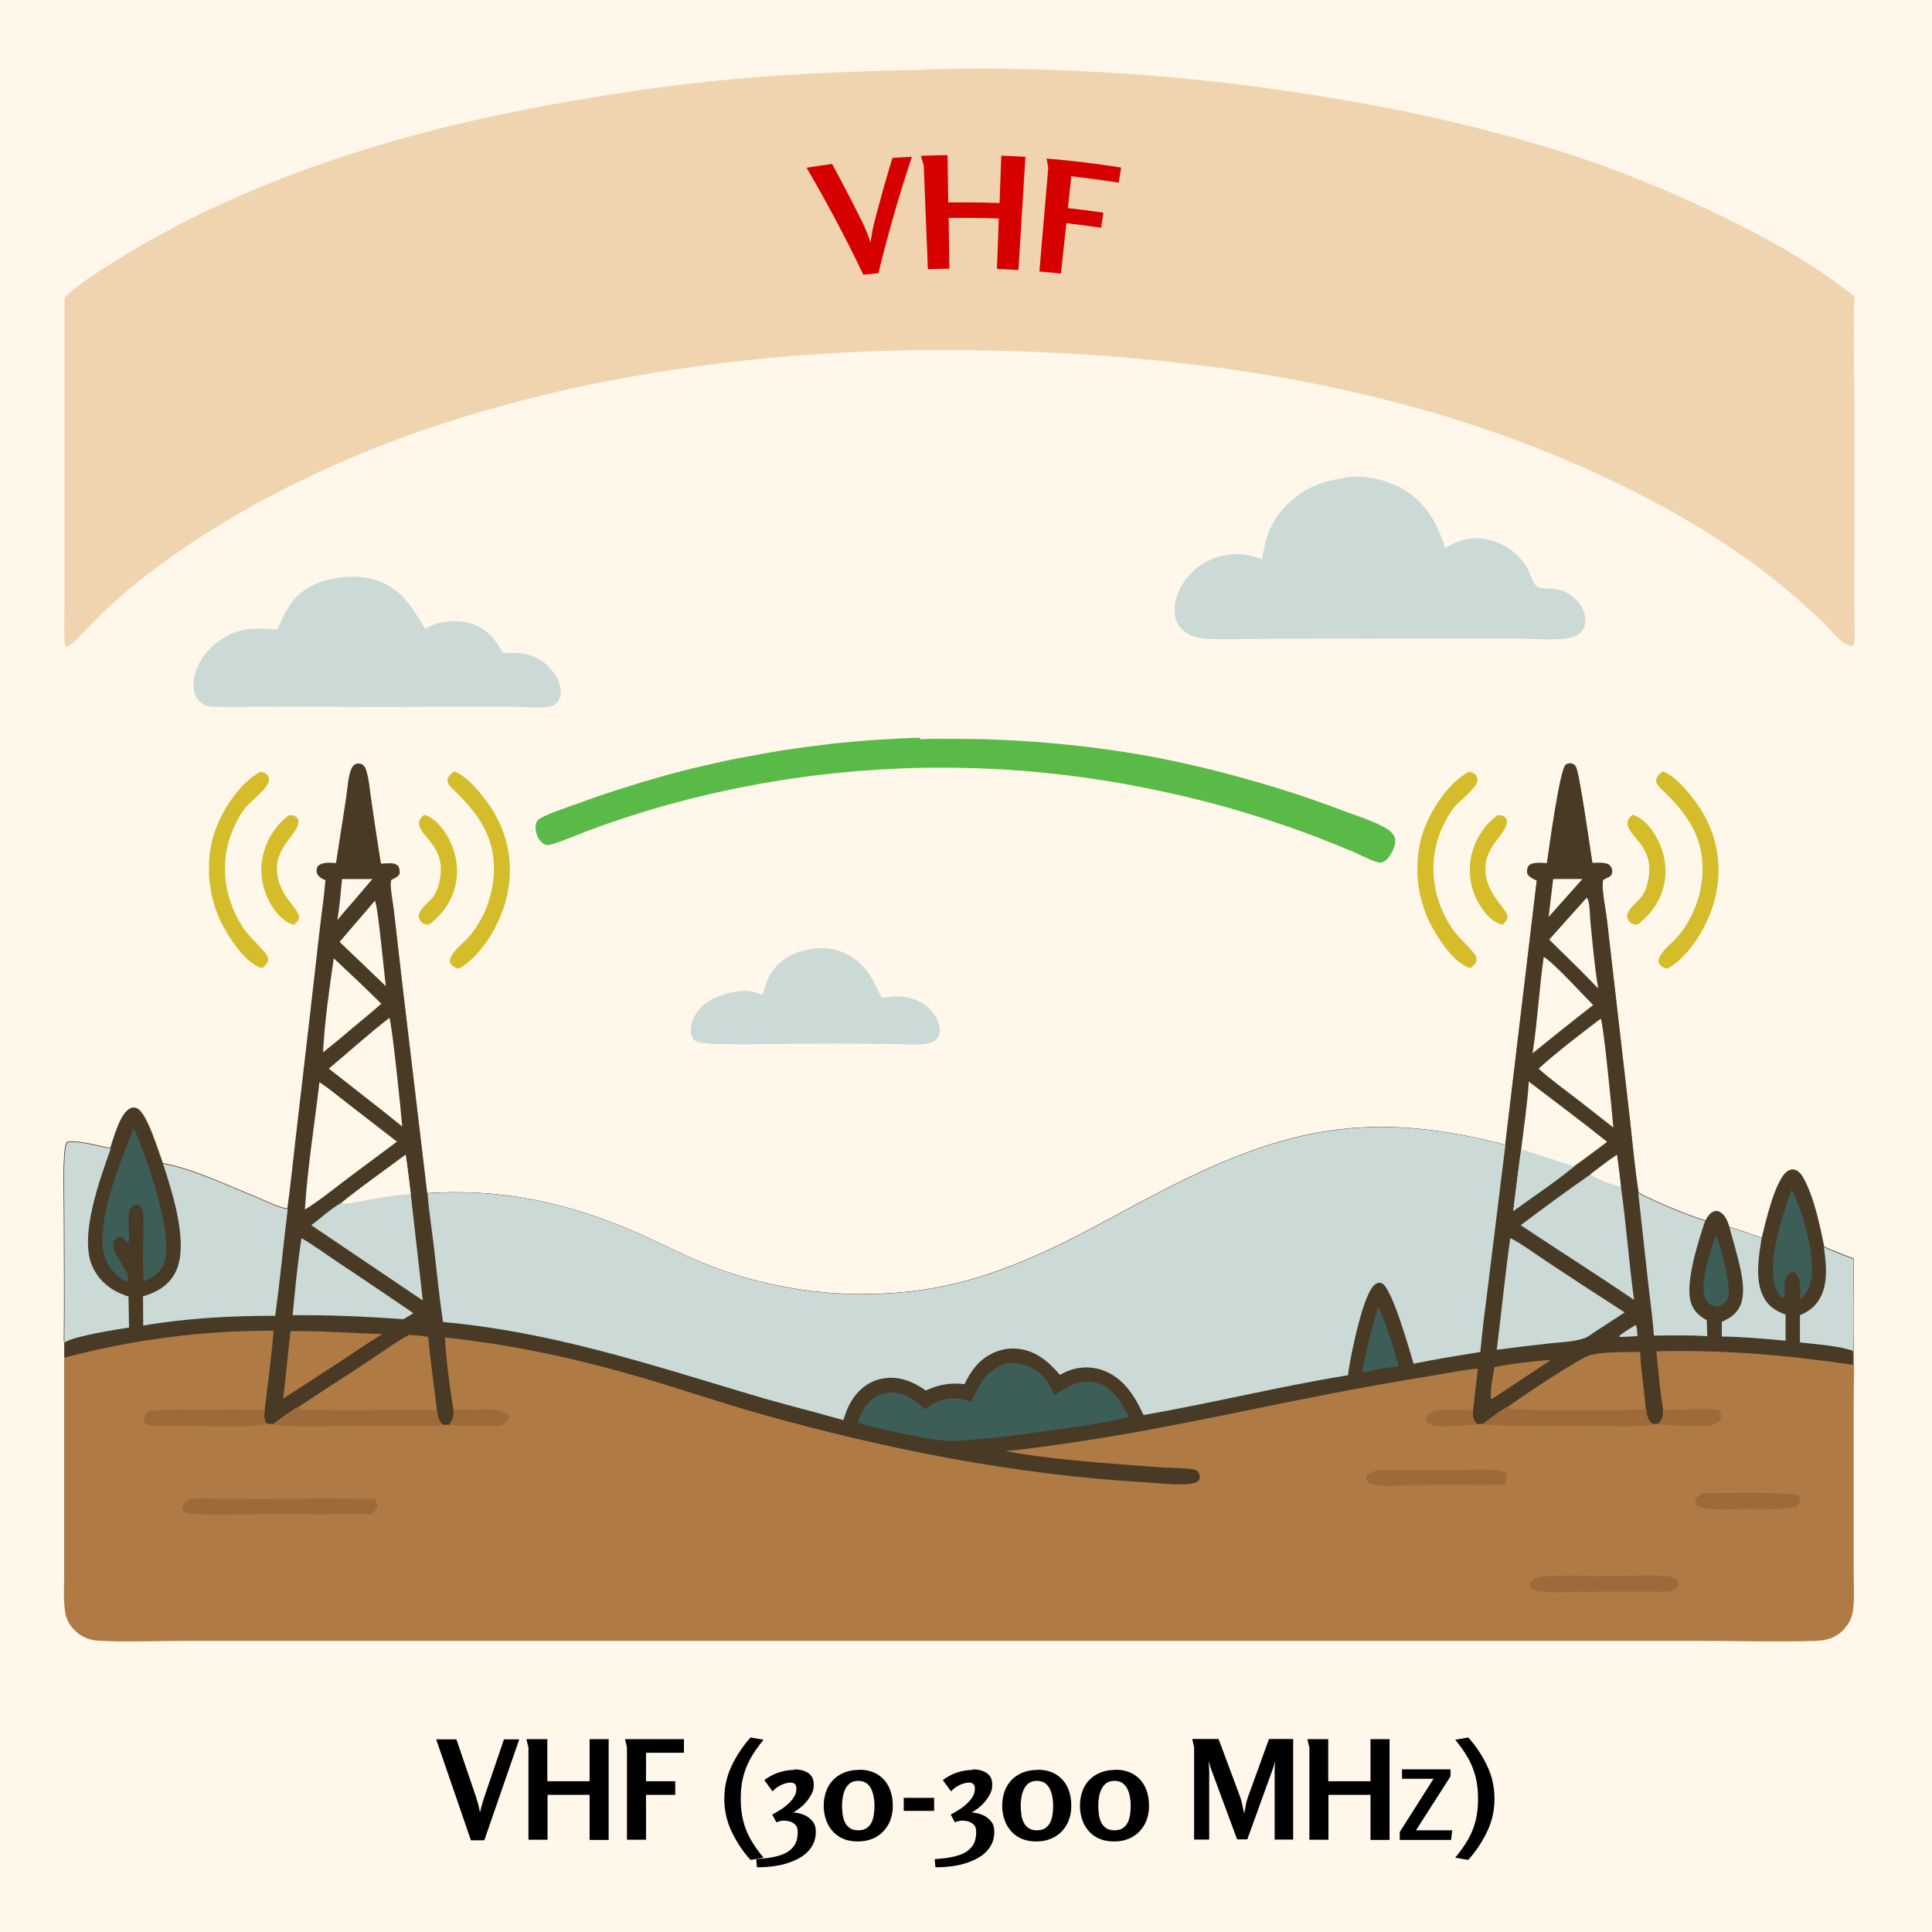 <?xml version="1.0" encoding="UTF-8"?>
<svg id="Layer_1" xmlns="http://www.w3.org/2000/svg" version="1.1" viewBox="0 0 1024 1024">
  <!-- Generator: Adobe Illustrator 29.1.0, SVG Export Plug-In . SVG Version: 2.1.0 Build 142)  -->
  <defs>
    <style>
      .st0 {
        fill: #483a25;
      }

      .st1 {
        fill: #d60000;
      }

      .st2 {
        fill: #cbdad7;
      }

      .st3 {
        fill: #5aba47;
      }

      .st4 {
        fill: #9d6b39;
      }

      .st5 {
        fill: #f0d4af;
      }

      .st6 {
        fill: #d5bc2a;
      }

      .st7 {
        fill: #3d5d57;
      }

      .st8 {
        fill: #af7a44;
      }

      .st9 {
        fill: #fef7ea;
      }
    </style>
  </defs>
  <path class="st9" d="M0,0h1024v1024H0V0Z"/>
  <path class="st8" d="M178.1,457.6l5.4-34.7c.7-4.7,1-11.5,2.9-15.7.6-1.3,1.5-2,2.8-2.5,1,0,1.7,0,2.6.4,1.1.6,1.6,1.5,2.1,2.7,1.8,5.3,2.1,11.7,3,17.3,1.6,10.9,3.2,21.8,5,32.7,1.1,0,2.2-.1,3.3-.2,2.3,0,4.2-.2,5.9,1.5.6,1.4.8,2.3.7,3.9-.8,1.6-2,2.1-3.5,2.9l-.9.4c-.5,1.2-.4,2.7-.3,4,.4,4.6,1.3,9.1,1.8,13.6l4.3,37.5,13.2,111c39.8-2.6,75.6,5.2,112,21.3,13.8,6.1,27.3,13.4,41.5,18.5,3.6,1.3,7.2,2.5,10.9,3.7,3.7,1.1,7.3,2.2,11.1,3.1,3.7.9,7.4,1.8,11.2,2.5,3.8.8,7.5,1.4,11.3,2,3.8.6,7.6,1,11.4,1.4,3.8.4,7.6.6,11.5.8s7.7.2,11.5.2c3.8,0,7.7-.2,11.5-.4,34.2-1.7,63.9-12.3,94.4-27.4,17.9-8.9,35.2-18.8,53-27.9,64.6-33.1,109.2-41.8,180.1-23.5l16.7-140c-1.8-.9-4.4-1.9-5-3.9-.3-1.2,0-2.7.6-3.7.6-.9,1.9-1.4,3-1.6,2.2-.3,4.6-.1,6.8,0,1-6.9,6.8-49.6,9.9-52.1.7-.6,1.6-.7,2.5-.9,1.4.4,2.1.5,2.9,1.8,2,3.3,7.6,43.8,8.8,51.1,2.6,0,6.9-.6,9,1.1,1,.9,1.5,2.1,1.5,3.4,0,.8-.3,1.5-.8,2.2-1.1,1.2-4.1,1.6-4.2,3-.5,5.5,1.5,14.4,2.2,20.3l3.8,33,8.5,73.9c1.4,12.5,2.5,25.3,4.5,37.8,6.5,3.8,28.2,12.9,35.5,14.7,1.1-1.9,2.2-3.9,4.4-4.7,1.3-.5,2.4-.2,3.5.5,2.7,1.7,3.7,4.8,4.7,7.7,5.8,1.7,11.5,3.8,17.2,5.8,1.9-8,7.2-31.2,13.7-35.4,1-.6,2.1-1,3.3-.8,2.2.4,3.8,2.3,4.8,4.1,5.7,9.8,9,25.6,11.2,36.6,5,2.7,10.5,4.2,15.7,6.6,0,16.2-.4,32.5,0,48.6,0,.2,0,.4,0,.5.4,8.7,0,17.6,0,26.3v58s0,32.6,0,32.6c0,6.7.5,13.8-.4,20.4-.5,3.9-2.2,7.2-4.9,10.1-4,4.3-9.1,5.8-14.8,6-20.2.6-40.6,0-60.8,0h-115.6s-351.1,0-351.1,0h-256s-82.3,0-82.3,0c-14.7,0-29.7.7-44.4-.1-4.8-.3-9.1-2-12.5-5.4-2.6-2.5-4.5-5.8-5.1-9.4-1.1-6.5-.6-13.3-.6-19.9v-28c0,0,0-95.9,0-95.9.3-22.5,0-45,0-67.4,0-10.3-.5-21,.2-31.3.2-2.3.3-5.1,1.4-7.1,5.5-1.3,17,2.2,23,3.2,1.9-5.3,5.2-18.7,10.8-21.1,1.2-.5,2.4-.4,3.5.2,5.1,2.4,11.3,23,13.5,28.9,15.8,2.9,34.5,11.8,49.5,17.9,5.1,2.1,11.2,5.4,16.6,6.2,1.7-12.1,2.9-24.3,4.3-36.4l7.8-67.1,5-43.9c1-8.9,2.4-17.8,3.1-26.7-.3-.1-.7-.3-1-.4-1.6-.8-3.2-1.9-3.6-3.7-.3-1.4,0-2.2.6-3.4,2.6-2.2,6.3-1.6,9.5-1.5Z"/>
  <path class="st0" d="M178.1,457.6l5.4-34.7c.7-4.7,1-11.5,2.9-15.7.6-1.3,1.5-2,2.8-2.5,1,0,1.7,0,2.6.4,1.1.6,1.6,1.5,2.1,2.7,1.8,5.3,2.1,11.7,3,17.3,1.6,10.9,3.2,21.8,5,32.7,1.1,0,2.2-.1,3.3-.2,2.3,0,4.2-.2,5.9,1.5.6,1.4.8,2.3.7,3.9-.8,1.6-2,2.1-3.5,2.9l-.9.4c-.5,1.2-.4,2.7-.3,4,.4,4.6,1.3,9.1,1.8,13.6l4.3,37.5,13.2,111c39.8-2.6,75.6,5.2,112,21.3,13.8,6.1,27.3,13.4,41.5,18.5,3.6,1.3,7.2,2.5,10.9,3.7,3.7,1.1,7.3,2.2,11.1,3.1,3.7.9,7.4,1.8,11.2,2.5,3.8.8,7.5,1.4,11.3,2,3.8.6,7.6,1,11.4,1.4,3.8.4,7.6.6,11.5.8s7.7.2,11.5.2c3.8,0,7.7-.2,11.5-.4,34.2-1.7,63.9-12.3,94.4-27.4,17.9-8.9,35.2-18.8,53-27.9,64.6-33.1,109.2-41.8,180.1-23.5l16.7-140c-1.8-.9-4.4-1.9-5-3.9-.3-1.2,0-2.7.6-3.7.6-.9,1.9-1.4,3-1.6,2.2-.3,4.6-.1,6.8,0,1-6.9,6.8-49.6,9.9-52.1.7-.6,1.6-.7,2.5-.9,1.4.4,2.1.5,2.9,1.8,2,3.3,7.6,43.8,8.8,51.1,2.6,0,6.9-.6,9,1.1,1,.9,1.5,2.1,1.5,3.4,0,.8-.3,1.5-.8,2.2-1.1,1.2-4.1,1.6-4.2,3-.5,5.5,1.5,14.4,2.2,20.3l3.8,33,8.5,73.9c1.4,12.5,2.5,25.3,4.5,37.8,6.5,3.8,28.2,12.9,35.5,14.7,1.1-1.9,2.2-3.9,4.4-4.7,1.3-.5,2.4-.2,3.5.5,2.7,1.7,3.7,4.8,4.7,7.7,5.8,1.7,11.5,3.8,17.2,5.8,1.9-8,7.2-31.2,13.7-35.4,1-.6,2.1-1,3.3-.8,2.2.4,3.8,2.3,4.8,4.1,5.7,9.8,9,25.6,11.2,36.6,5,2.7,10.5,4.2,15.7,6.6,0,16.2-.4,32.5,0,48.6l-.4-.2v7.8c-34.6-5.2-69.1-8.1-104.2-7.2,1.1,10.2,1.8,20.7,3.6,30.7,0,3.3,0,5-2.4,7.5-.1.1-.2.2-.3.3h-2.9c-3.2-2.6-3-5.4-3.7-9.3l-.7,1.2c-7.5.8-69.4,1.2-73.1-.7-4.3,2.6-8.2,5.6-12.1,8.7l-3.4.2c-.1-.2-.3-.3-.4-.5-2.1-2.4-2-4.1-1.7-7.2l2.5-21.7c-6.9.5-13.9,2-20.7,3.1-12,2-24.1,4-36.1,6.2-52.5,9.4-104.4,22-157.2,29.7-12.1,1.8-24.2,3.6-36.4,4.7,15.5,3,34.8,4.8,50.5,6.2,11.1.9,22.2,1.7,33.3,2.5,5.1.3,10.3.2,15.3.9,1.2.2,1.9.4,2.8,1.1.6,1.1,1.3,2.2,1.1,3.5,0,.7-.5,1.3-1,1.8-3.9,3.2-22.6.8-28.4.5-68.8-4-136.8-17.5-203.1-36.1-22.3-6.3-44.3-13.9-66.6-20.3-32.8-9.5-67-16.8-101-20.3.5,10.1,2.7,28.1,4.5,37.9.3,3.8,0,5.5-2.4,8.4h-3.2c-2.4-2.5-2.7-4.7-3.2-8-9.6-.6-68.5,1-72.7-.8-.3-.1-.5-.5-.8-.8-4.6,2.8-8.9,5.9-13.2,9.2-1.5.1-2.4-.1-3.8-.5-1.3-2.5-1-4.5-.7-7.1,1.7-13.9,3.6-27.9,4.7-41.9-4.7,0-9.3,0-14,.2-4.7.1-9.3.3-14,.6-4.7.3-9.3.7-14,1.1-4.6.4-9.3,1-13.9,1.6-4.6.6-9.2,1.3-13.9,2-4.6.7-9.2,1.6-13.8,2.5-4.6.9-9.1,1.9-13.7,2.9-4.5,1.1-9.1,2.2-13.6,3.4v-8.5c0,0-.3,0-.3,0,.3-22.5,0-45,0-67.4,0-10.3-.5-21,.2-31.3.2-2.3.3-5.1,1.4-7.1,5.5-1.3,17,2.2,23,3.2,1.9-5.3,5.2-18.7,10.8-21.1,1.2-.5,2.4-.4,3.5.2,5.1,2.4,11.3,23,13.5,28.9,15.8,2.9,34.5,11.8,49.5,17.9,5.1,2.1,11.2,5.4,16.6,6.2,1.7-12.1,2.9-24.3,4.3-36.4l7.8-67.1,5-43.9c1-8.9,2.4-17.8,3.1-26.7-.3-.1-.7-.3-1-.4-1.6-.8-3.2-1.9-3.6-3.7-.3-1.4,0-2.2.6-3.4,2.6-2.2,6.3-1.6,9.5-1.5Z"/>
  <path class="st2" d="M226.5,632.5c39.8-2.6,75.6,5.2,112,21.3,13.8,6.1,27.3,13.4,41.5,18.5,3.6,1.3,7.2,2.5,10.9,3.7,3.7,1.1,7.3,2.2,11.1,3.1,3.7.9,7.4,1.8,11.2,2.5,3.8.8,7.5,1.4,11.3,2,3.8.6,7.6,1,11.4,1.4,3.8.4,7.6.6,11.5.8s7.7.2,11.5.2c3.8,0,7.7-.2,11.5-.4,34.2-1.7,63.9-12.3,94.4-27.4,17.9-8.9,35.2-18.8,53-27.9,64.6-33.1,109.2-41.8,180.1-23.5l-9,73c-1.5,12.2-3.2,24.5-4.3,36.8-11.8,1.9-23.7,3.8-35.4,6.2-1.9-6.3-11.4-40.6-16.9-42.7-1.1-.4-2.1-.2-3.1.4-6.4,3.5-12.9,36.5-14.2,44.5-.2,1.3-.4,2.6-.5,3.9-36.3,5.9-72.1,14.8-108.4,21.1-4.5-9.8-10.4-19.4-21-23.5-6.8-2.6-14.1-2.2-20.6.8-.9.4-1.8.9-2.7,1.4-6.3-7.3-13.2-13.2-23.3-13.9-6.9-.5-13.8,2.2-18.9,6.8-3.7,3.4-6.2,7.6-8.4,12-7.6-.8-13.5.2-20.5,3.4-6.7-4.7-14.1-7.8-22.5-6.4-6.8,1.1-12.3,5.1-16.1,10.7-2.4,3.5-3.9,7.4-5.1,11.4-16.4-4.7-32.9-8.7-49.2-13.6-54.5-16.3-105.7-33.2-163-38.4-2-13.4-3.3-26.9-4.9-40.4-1.1-9.2-2.6-18.5-3.3-27.8Z"/>
  <path class="st2" d="M86.4,616.8c15.8,2.9,34.5,11.8,49.5,17.9,5.1,2.1,11.2,5.4,16.6,6.2-2.3,18.8-4.1,37.7-6.6,56.5-23.3,0-47,1.2-70,5.2-.1-5.1,0-10.3-.1-15.5,7.1-2.1,13.4-5.6,17-12.4,7.8-14.6-1.5-42.9-6.4-57.9Z"/>
  <path class="st2" d="M34.1,711.4c.3-22.5,0-45,0-67.4,0-10.3-.5-21,.2-31.3.2-2.3.3-5.1,1.4-7.1,5.5-1.3,17,2.2,23,3.2-5.7,16.1-17.1,46.8-9.6,62.7,3.5,7.5,9.5,12.3,17.3,15.1.6.2,1.1.4,1.7.5l.3,16.5c-7.8,1.3-27.9,4.3-34,7.8h-.3Z"/>
  <path class="st2" d="M868.3,632.3c6.5,3.8,28.2,12.9,35.5,14.7-3.6,10.6-10.8,33.1-7.6,43.3,1.5,4.6,4.3,7.2,8.4,9.4l.3,8.5c-9.4-.6-18.9-.4-28.3-.3-.6-8.9-1.9-17.8-2.9-26.7l-5.4-49Z"/>
  <path class="st8" d="M216.9,707.5c3.3.3,6.8.4,10,1.1,1.4,12.9,3,25.9,4.7,38.8-9.6-.6-68.5,1-72.7-.8-.3-.1-.5-.5-.8-.8,12-8.1,24.2-15.8,36.3-23.8,7.4-4.8,14.8-10.5,22.6-14.6Z"/>
  <path class="st8" d="M798.4,746.2c6.6-5,38.1-26,44-27.8,7.1-2.2,19.1-1.6,26.9-1.9.4,9.7,2.1,19.4,2.9,29.1l-.7,1.2c-7.5.8-69.4,1.2-73.1-.7Z"/>
  <path class="st2" d="M966.7,660.9c5,2.7,10.5,4.2,15.7,6.6,0,16.2-.4,32.5,0,48.6l-.4-.2c-8.5-2.8-19.1-3.3-28-4.4v-14.4c3.7-1.6,6.7-3.5,9.1-6.7,6.3-8.4,4.9-19.8,3.6-29.5Z"/>
  <path class="st2" d="M916.5,650.4c5.8,1.7,11.5,3.8,17.2,5.8l-1,6.5c-1,7.7-1.8,16.7,1.6,23.9,2.6,5.6,6.6,8.1,12.1,10.2v13.8c-11.2-1-22.5-2.1-33.8-2.2v-7.8c3.9-1.8,7-3.6,9.2-7.5,5.1-8.9-.6-25.4-3-34.9l-2.2-7.8Z"/>
  <path class="st7" d="M533.2,722.6c4.1-.6,8.1,0,12,1.6,6.9,3,11,8.4,13.7,15.2,2.2-1.4,4.4-2.8,6.6-4,4.9-2.8,10.5-4,16-2.4,8.7,2.5,12.9,10.8,16.9,18.1-16.5,3.8-33.1,6.1-49.9,8.2-11.3,1.5-22.7,3.1-34.1,3.8-3.9.4-7.7.8-11.7.6-11.8-.6-36.1-6.3-48.1-9.6,1.2-3.6,2.7-7.2,5.2-10.1,3.1-3.6,7.3-5.8,12-6,7.4-.3,13.3,4.1,18.4,9,2.1-1.5,4.2-3,6.5-4,6.1-2.8,12-2.2,18.1,0,4.6-9.9,7.3-16.2,18.3-20.4Z"/>
  <path class="st2" d="M800.5,656.2c6.8,3.5,13.3,8.5,19.7,12.7,13.6,9,27.2,17.9,40.9,26.7l-15.9,10.4c-1.8,1.2-3.7,2.8-5.8,3.4-5.8,1.9-12.6,2-18.7,2.7-9.1,1-18.3,2.1-27.4,3.3,2.5-19.7,4.4-39.6,7.2-59.3Z"/>
  <path class="st2" d="M843,622.4c4.6-3.4,9.2-7.2,14-10.3.8,5.6,1.5,11.2,2.1,16.8,2.9,20,4.2,40.2,7,60.1-19.8-13.5-40.1-26.3-60.1-39.6,12.2-9.2,24.5-18.3,37.1-27Z"/>
  <path class="st9" d="M843,622.4c4.6-3.4,9.2-7.2,14-10.3.8,5.6,1.5,11.2,2.1,16.8-3.9-.6-13-3.9-16-6.5Z"/>
  <path class="st2" d="M180.8,637.7c11-9,22.9-17.2,34.2-25.7,1.1,6.9,1.8,13.9,2.7,20.8l6.4,56.5-59.1-39.9c4-3,11.7-9.8,15.7-11.7Z"/>
  <path class="st9" d="M180.8,637.7c11-9,22.9-17.2,34.2-25.7,1.1,6.9,1.8,13.9,2.7,20.8-7.2.6-14.3,1.7-21.4,2.9-4.8.8-10.6,2.5-15.5,2.1Z"/>
  <path class="st9" d="M810.2,573.2c13.9,10.6,28,21.1,41.6,32-5.8,4.3-11.6,8.8-17.5,12.9-10.2,8.4-21.5,15.9-32.2,23.6,1.4-10.9,2.6-21.9,4.2-32.7,1.4-11.9,3.3-23.9,4-35.8Z"/>
  <path class="st2" d="M802.1,641.8c1.4-10.9,2.6-21.9,4.2-32.7,9.3,3,18.7,6.2,28.1,9.1-10.2,8.4-21.5,15.9-32.2,23.6Z"/>
  <path class="st9" d="M169.3,573.6c5.2,3.4,10.1,7.5,15,11.3l26.1,20.2-25.5,19c-7.6,5.7-15.2,12-23.3,17,1.4-22.4,5.1-45,7.7-67.4Z"/>
  <path class="st2" d="M159.7,656.2c6.8,3.9,13.2,8.7,19.8,13.1,13.3,8.8,26.4,17.7,39.6,26.7l-5.2,3.2c-19.5-1.4-39.3-2.3-58.8-2.1,1.3-13.6,2.6-27.4,4.7-40.9Z"/>
  <path class="st7" d="M70.7,598.3c.7.7.5.4.9,1.3,6.3,13.7,21.1,56.7,15.2,70.6-2,4.8-6.3,7.1-10.8,9-.3-7.9-.2-15.9-.1-23.9,0-4,.4-8.3,0-12.2-.1-1.1-.5-2.6-1.3-3.5-.9-1-1.5-1-2.7-1-.9.4-1.7.7-2.4,1.5-1.7,1.9-1.4,4.4-1.4,6.8,0,2.1.8,10.8-.2,12-1.1-1.4-2.3-2.9-4.1-3.3-.9-.2-1.3.2-2,.7-6.8,4.7,7.2,15.8,6.1,22.6-.8.3-.4.3-1.3,0-4.3-1.6-8.6-6.8-10.3-10.8-7.5-17,7.9-53,14.4-69.8Z"/>
  <path class="st9" d="M848.4,540c1.4,1.4,6.2,51.4,6.7,57.6l-18.8-14.7c-7-5.4-14.2-10.6-20.8-16.5,10.3-9.3,21.8-18,32.8-26.4Z"/>
  <path class="st9" d="M206.4,539.5c1.3,2.7,6.2,50,6.8,57.6-6-4.9-12-9.7-18.1-14.4l-20.8-16.3c10.7-9,21.1-18.4,32.2-27Z"/>
  <path class="st8" d="M154,705.5c16.2-.2,32.3,1.1,48.5,1.6-8,5-15.7,10.3-23.6,15.5l-28.8,18.7c1.5-11.9,2.4-23.8,3.9-35.7Z"/>
  <path class="st9" d="M818.2,507.2c5.2,2.9,21.1,20.4,26.2,25.5-5.7,4.4-11.4,8.9-17.1,13.5-5,4-10,8-15,12.1,2.6-16.9,3.5-34.1,5.9-51Z"/>
  <path class="st7" d="M949.5,630.3c5.9,11.4,10.7,29.5,11,42.1.2,6.6-1.7,11.8-6.1,16.6-.5-3.4,0-6.9-.6-10.2-.5-2.3-1.3-3.4-3.2-4.7-1.1.3-2.2.7-3,1.6-2.5,2.7-1.6,8.3-1.6,11.8l-.6.4c-.2,0-.4-.1-.6-.2-1.4-.5-2.1-1.6-2.7-2.9-6.9-13.9,2.7-40.4,7.5-54.4Z"/>
  <path class="st9" d="M177,508c8.5,7.9,16.9,15.9,25.1,24-5.4,4.8-11,9.3-16.5,13.9-4.7,4.1-9.5,8-14.4,11.9.9-16.5,3.3-33.6,5.7-49.9Z"/>
  <path class="st9" d="M841,475.9c.3.3.6.6.7,1.1,1.1,3.5.9,8.4,1.3,12.1,1.2,11.5,2.1,23.4,4.1,34.8l-10.1-10.3-15.9-15.6,19.8-22.1Z"/>
  <path class="st9" d="M198.7,477.4c1.6,2.2,5,39.6,5.8,45.3l-9.7-9.3c-4.9-4.8-10-9.4-14.8-14.2l18.8-21.9Z"/>
  <path class="st7" d="M730.4,692.7c3.5,5.9,8.9,24.2,11,31.5-3.2.3-6.4.8-9.5,1.3l-9.9,2c1.9-11.8,5-23.2,8.4-34.7Z"/>
  <path class="st7" d="M909.3,654.9c.4.5.2.2.7,1.1,2.4,4.8,7.6,27,6,31.7-1,2.7-3.1,3.9-5.6,5-.8-.2-1.7-.4-2.5-.7-1.8-.6-3.1-1.6-3.9-3.3-3.7-7.7,2.7-25.7,5.3-33.8Z"/>
  <path class="st8" d="M821.1,720.8h.1c0,0,0,.6,0,.6l-30.6,20.2-.4-.4c-.4-5.1,1.1-11.6,1.9-16.6,9.3-1.9,19.5-3,29-3.8Z"/>
  <path class="st9" d="M181.3,465.9c5.4,0,10.7,0,16.1,0l-10.6,12.4c-2.8,3.1-5.4,6.2-8,9.4,1.2-7.2,1.8-14.6,2.5-21.9Z"/>
  <path class="st9" d="M823.2,465.9c5.1-.1,10.3,0,15.5,0l-10.5,11.8-7.4,8.3,2.4-20Z"/>
  <path class="st2" d="M866.9,702.2c.9,1.4.8,4.2,1,5.9-3,.3-6,.4-9,.5h-.5c0-.1,0-.7,0-.7,2.7-2.1,5.7-3.9,8.6-5.7Z"/>
  <path class="st4" d="M872.2,745.7c.6,3.9.5,6.7,3.7,9.4-10.2,1.5-21.4.7-31.7.7-19.1,0-38.3.5-57.3-.8-.2,0-.4,0-.6,0,3.9-3.1,7.8-6.1,12.1-8.7,3.7,1.9,65.6,1.5,73.1.7l.7-1.2Z"/>
  <path class="st4" d="M144.9,755.1c4.2-3.3,8.6-6.4,13.2-9.2.3.3.5.6.8.8,4.2,1.8,63.1.2,72.7.8.5,3.3.8,5.5,3.2,8-15.6.7-31.3.2-46.9.3-14.2,0-28.8.8-43-.6Z"/>
  <path class="st4" d="M141.1,754.6c-8.8,2.6-36,1.1-46.7,1-4.5,0-9.1.4-13.6,0-1.3,0-2.3-.4-3.5-.9-.9-1-1.3-1.3-1.1-2.8.2-1.4,1.4-2.8,2.4-3.7,2.2-1.8,55-1,61.8-.8-.3,2.7-.6,4.7.7,7.1Z"/>
  <path class="st4" d="M881.4,747.2c8.3.3,22.9-1.4,30.1.5.7,1.2.9,1.9.6,3.4-.2,1.3-.8,2.3-1.9,3-5.1,3.4-24.7,1-31.5.9.1-.1.2-.2.3-.3,2.3-2.4,2.5-4.2,2.4-7.5Z"/>
  <path class="st4" d="M240.4,747h.7c7.4.8,22.4-1.8,28,2.6.5,1.1.7,1.5.2,2.8-.7,1.7-2.7,2.6-4.2,3.5-9,0-18.1-.3-27.1-.5,2.4-3,2.6-4.6,2.4-8.4Z"/>
  <path class="st4" d="M780.7,747.4c-.3,3.1-.4,4.7,1.7,7.2.1.2.3.3.4.5-6.1-.2-20.9,2.7-25.9-.8-1.1-.8-1-1.1-1.2-2.3.5-1,.9-1.8,1.7-2.6,3.5-3.4,17.7-1.9,23.1-1.9Z"/>
  <path class="st4" d="M162.9,794.3c11.8-.6,23.8.4,35.7.2.5,1.3,1.2,2.6,1.8,3.9l-3.5,4.4c-7.9-.9-16.5-.2-24.5-.2-13.2,0-26.3-.2-39.5,0-5.2,0-32.5.9-35.1-1.1-1.1-.8-1.1-1.1-1.2-2.4.4-1,.8-1.9,1.6-2.8.9-1,1.9-1.6,3.2-1.8,5-.9,11.2,0,16.3,0,15.1,0,30.2.2,45.3-.2Z"/>
  <path class="st4" d="M823.3,835.3c10.2-.6,20.5.1,30.7.1,9.5,0,19.7-.9,29.1,0,1.6.2,4.1.5,5.3,1.7,1.1,1,1.1,1.3,1.2,2.7-.4.8-.7,1.5-1.3,2.1-2.1,2-4.5,1.7-7.2,1.7h-36.3c-7.4,0-24.1,1.1-30.4-.5-1.6-.4-2.7-1-3.6-2.4,0-1.1,0-1.6.8-2.6,2.4-3.1,8.2-2.7,11.7-2.9Z"/>
  <path class="st4" d="M773.7,779.3c5.3-.4,20.5-1.3,24.6,1.5.6,1.6-.2,4.4-.5,6.1-17,.3-34-.2-50.9.3-5.3.2-17.3,1.2-21.6-1.3-.5-.6-.8-1-1-1.8-.1-.8-.3-1.3.2-1.9.9-1.1,2.3-2,3.7-2.4,4.6-1.5,37.7-.1,45.6-.5Z"/>
  <path class="st4" d="M902.1,791.5c6.1,0,48.5-.8,51.4,1.1.5,1.1.7,1.5.6,2.7-.2,1.7-1,2.5-2.3,3.6-.2,0-.4,0-.6.1-7.7,1.4-16.8.6-24.6.7-7,0-14.7.7-21.6-.1-1.5-.2-4.2-.6-5.4-1.8-1.1-1-1-1.4-1-2.8.8-1.8,2-2.4,3.6-3.5Z"/>
  <path class="st5" d="M489.7,36.8c10.9-.3,21.9-.4,32.8-.4,11,0,21.9.2,32.8.6,10.9.3,21.9.9,32.8,1.5,10.9.7,21.8,1.5,32.8,2.5,10.9,1,21.8,2.1,32.7,3.4,10.9,1.3,21.7,2.8,32.6,4.4,10.8,1.6,21.6,3.4,32.4,5.3,10.8,1.9,21.5,4,32.2,6.3,25.5,5.4,50.7,11.9,75.7,19.6,13.5,4.3,26.8,9.1,40,14.3,13.2,5.2,26.2,10.8,39,16.9,25.8,12.1,55.2,28,77.4,45.9-.7,17.8-.1,35.8,0,53.6v88.8c-.1,0,0,28.4,0,28.4,0,4.5.5,9.6-.3,14-3.7,2.5-11.2-6.7-13.6-9.2-29.2-29.4-64.2-52.5-101-71.2-83.2-42.4-173.6-63.4-266.3-71.5-23.4-2.2-46.9-3.5-70.4-4-144.1-4.5-308.2,20.8-430,101.9-8.3,5.5-16.4,11.3-24.3,17.4-7.8,6.2-15.4,12.6-22.7,19.5-2.7,2.6-16.6,17.7-19,18.2-1-1.1-1-2.4-1.1-3.8-.3-6.7,0-13.7,0-20.4v-42.1s0-118.8,0-118.8c.2-.2.3-.4.5-.6,8.6-9.3,41.9-28.5,53.7-34.8,69.4-37.1,145.4-57.6,222.6-70.3,33.7-5.8,67.6-9.9,101.7-12.2,25.7-1.6,51.4-2.6,77.2-3Z"/>
  <path class="st2" d="M712.2,253.2c9.5-1.7,20.8.6,29.3,4.9,13.7,7,19.9,18.3,24.5,32.4,4.7-2.9,9.7-5,15.2-5.2,11.1-.5,22.5,5.9,28.1,15.5,1.4,2.3,3.3,8.9,5.4,10.1,4.5,2.4,11.5-1.5,20.1,6.5,3.2,2.9,5.5,7.1,5.5,11.5,0,2.4-.8,4.6-2.5,6.3-2.2,2.2-5.4,3-8.4,3.3-8.3.9-17.5,0-25.8-.1h-51.6c0,0-83.1.2-83.1.2-9.5,0-19.3.5-28.8,0-2.8-.2-5.5-.5-8.1-1.5-3.7-1.5-6.9-4.1-8.4-7.8-2-5-.9-11.2,1.2-15.9.2-.5.4-1,.7-1.5.2-.5.5-1,.8-1.4.3-.5.5-.9.8-1.4.3-.5.6-.9.9-1.3s.6-.9,1-1.3c.3-.4.7-.8,1-1.2.4-.4.7-.8,1.1-1.2.4-.4.8-.8,1.1-1.1.4-.4.8-.7,1.2-1.1.4-.4.8-.7,1.2-1,.4-.3.9-.7,1.3-1,.4-.3.9-.6,1.3-.9.5-.3.9-.6,1.4-.8.5-.3.9-.5,1.4-.8.5-.2,1-.5,1.5-.7.5-.2,1-.4,1.5-.6,8.5-3.2,17.6-3.3,25.9.5,1.5-9.6,3.7-17.8,10-25.5,8.6-10.3,19.8-16.2,33-17.5Z"/>
  <path class="st3" d="M487.4,391.8c5.2-.3,10.5-.2,15.7-.2,4.4,0,8.9,0,13.3.1,4.4,0,8.9.2,13.3.4,4.4.2,8.9.4,13.3.7,4.4.3,8.9.6,13.3,1,4.4.4,8.8.8,13.3,1.3,4.4.5,8.8,1,13.2,1.6,4.4.6,8.8,1.2,13.2,1.9,4.4.7,8.8,1.4,13.1,2.2,4.4.8,8.7,1.7,13.1,2.6,4.3.9,8.7,1.9,13,2.9,4.3,1,8.6,2.1,12.9,3.2,4.3,1.1,8.6,2.3,12.9,3.5,4.3,1.2,8.5,2.4,12.8,3.7,4.2,1.3,8.5,2.6,12.7,4,4.2,1.4,8.4,2.8,12.6,4.3,4.2,1.5,8.3,3,12.5,4.6,6.2,2.4,21.7,7.1,26,11.7,1.3,1.4,2,3,1.9,5-.1,3-2.7,7.8-5,9.7-.9.7-2.1,1.3-3.3,1.2-2.9-.3-10.7-4.3-13.7-5.6-6.9-2.9-13.8-5.7-20.8-8.4-7-2.6-14.1-5.2-21.2-7.5-7.1-2.4-14.3-4.6-21.4-6.7-7.2-2.1-14.4-4-21.7-5.8-7.3-1.8-14.6-3.4-21.9-4.9-7.3-1.5-14.7-2.9-22.1-4.1-7.4-1.2-14.8-2.3-22.2-3.2-7.4-.9-14.9-1.7-22.3-2.3-4.3-.3-8.5-.6-12.8-.9-4.3-.2-8.6-.4-12.8-.6-4.3-.1-8.6-.2-12.8-.3-4.3,0-8.6,0-12.8,0-4.3,0-8.6.2-12.8.3-4.3.2-8.6.4-12.8.6-4.3.3-8.5.6-12.8.9-4.3.4-8.5.8-12.8,1.2s-8.5,1-12.7,1.5c-4.2.6-8.5,1.2-12.7,1.8-4.2.7-8.4,1.4-12.7,2.1-4.2.8-8.4,1.6-12.6,2.4-4.2.9-8.4,1.8-12.5,2.7-4.2,1-8.3,2-12.5,3-4.1,1.1-8.3,2.2-12.4,3.3-4.1,1.1-8.2,2.3-12.3,3.6-10.1,3.1-20.1,6.5-30,10.2-6,2.3-12,5-18.1,6.8-1.7.5-3.1,1-4.7,0-2.2-1.3-3.6-3.7-4.1-6.2-.4-2-.7-4.5.7-6.2,1.9-2.6,17.8-7.7,21.9-9.2,7.2-2.7,14.5-5.2,21.9-7.5,7.4-2.4,14.7-4.6,22.2-6.7,7.4-2.1,14.9-4,22.4-5.7,7.5-1.8,15.1-3.4,22.7-4.8s15.2-2.8,22.8-3.9c7.6-1.1,15.3-2.1,23-3,7.7-.8,15.4-1.5,23.1-2,7.7-.5,15.4-.9,23.1-1.1Z"/>
  <path class="st2" d="M179.1,306.2c5.5-.7,12-.8,17.4.5,15.4,3.7,21.2,14.1,28.9,26.7.8-.5,1.7-1,2.6-1.5,6.4-3.1,15.5-3.5,22.2-1.2,7.9,2.7,12.5,8.1,16.2,15.3.8,0,1.6,0,2.4,0,7.8-.3,15.5,1,21.3,6.7,3.8,3.6,7.1,8.6,7.1,14,0,2.2-.7,4.5-2.3,6-1,.9-2.2,1.6-3.6,1.8-6.2,1-13.6.1-19.9.1h-46c-24.6.2-49.3,0-73.9-.1-12.7,0-25.4.3-38,.1-3.3,0-5.9-.9-8.2-3.4-2.4-2.6-3-6.2-2.7-9.7.6-7.7,5.2-14.9,11-19.8,10.7-9,20.1-9.2,33.4-8,2.2-5,4.5-10.2,7.8-14.6,5.9-7.8,14.9-11.5,24.4-12.8Z"/>
  <path class="st2" d="M433.4,502.7c3.9-.6,9.3.4,13,1.9,11.6,4.8,16,13.5,20.8,24.3,2.6-.3,5.3-.7,8-.8,6.3-.1,13.1,2.2,17.6,6.7,2.9,2.9,5.4,7.5,5.3,11.7,0,1.7-.6,3.4-1.9,4.5-1.5,1.4-3.5,1.9-5.4,2.2-6,.8-12.7.2-18.8.1-14.1-.1-28.2-.2-42.3-.1-11.3-.2-53,1.3-59.8-.9-1.5-.5-2.6-1.6-3.2-3.1-1.3-3-.1-7.4,1.2-10.2,3-6,8.8-9.6,15-11.7,6.3-2.1,14.2-3.4,20.4-.2.2,0,.3.2.4.2.8-.8.6-.5.9-1.4,1.5-4.5,2.4-8.2,5.4-12,6-7.7,14-10.3,23.4-11.4Z"/>
  <path class="st6" d="M138,409c1.2.2,2.2.6,3.2,1.3,1,.7,1.5,2,1.4,3.2-.2,4.1-9.5,11-12.2,14.2-2.4,2.8-4.2,6.2-5.8,9.5-8.6,17.5-6.6,37.5,3.8,53.8,3.9,6,8.2,9.1,12.4,14.3.8,1,1.4,2.1,1.3,3.3,0,2-1.8,3.3-3.2,4.5-.2,0-.3,0-.5-.1-7.9-2.5-16-14.4-19.7-21.4-.5-.9-1-1.9-1.5-2.8-.5-1-.9-1.9-1.3-2.9-.4-1-.8-2-1.2-3s-.7-2-1-3c-.3-1-.6-2-.9-3.1-.3-1-.5-2.1-.7-3.1-.2-1-.4-2.1-.6-3.2-.2-1.1-.3-2.1-.4-3.2-.1-1.1-.2-2.1-.3-3.2,0-1.1,0-2.1,0-3.2,0-1.1,0-2.1,0-3.2,0-1.1.1-2.1.2-3.2.1-1.1.2-2.1.4-3.2.2-1.1.3-2.1.5-3.2.2-1,.4-2.1.7-3.1.3-1,.5-2.1.9-3.1,3.6-11.7,13.5-27,24.5-32.8Z"/>
  <path class="st6" d="M153.2,432.1c1.6,0,2.9,0,4.1,1.2,3.6,3.4-4.5,11.5-6.3,14.4-1.9,3.1-3.8,6.8-4.1,10.4-1.5,15.5,12.3,23.7,11.6,28.2-.3,1.7-1.4,2.7-2.7,3.8-4.1-.8-7.8-4.5-10.2-7.7-5.5-7.4-8.1-17.2-6.7-26.4,1.4-9.4,6.6-18.3,14.3-23.9Z"/>
  <path class="st6" d="M240.6,408.8c7.6,2.6,16.9,14.6,21,21.4,8.5,14.3,10.8,30.6,6.6,46.7-3.4,13.2-12.8,29.5-24.9,36.5-1-.1-2.1-.5-3-1.1-1.2-.8-1.6-1.5-1.9-2.9.4-4.2,5.5-8.1,8.4-11,9.9-10.3,15.3-25,15-39.2-.4-17.2-9.2-28.8-21-40.2-1.3-1.2-3.7-3.3-3.6-5.2.1-2.4,1.8-3.6,3.6-5Z"/>
  <path class="st6" d="M225,431.9c4,1.2,7.1,4.2,9.5,7.4,5.8,7.6,8.8,17.6,7.4,27.1-1.4,9.9-6.7,17.8-14.6,23.7-1.1,0-2-.2-3-.7-1.3-.7-1.9-1.8-2.4-3.1,0-5,5.5-7.7,8-11.5,1.9-2.8,2.9-6.2,3.4-9.5,2.8-17.2-10.9-21.7-11.2-28.9,0-2.1,1.4-3.4,2.8-4.6Z"/>
  <path class="st6" d="M778.5,409c1.2.2,2.2.6,3.2,1.3,1,.7,1.5,2,1.4,3.2-.2,4.1-9.5,11-12.2,14.2-2.4,2.8-4.2,6.2-5.8,9.5-8.6,17.5-6.6,37.5,3.8,53.8,3.9,6,8.2,9.1,12.4,14.3.8,1,1.4,2.1,1.3,3.3,0,2-1.8,3.3-3.2,4.5-.2,0-.3,0-.5-.1-7.9-2.5-16-14.4-19.7-21.4-.5-.9-1-1.9-1.5-2.8-.5-1-.9-1.9-1.3-2.9-.4-1-.8-2-1.2-3s-.7-2-1-3c-.3-1-.6-2-.9-3.1-.3-1-.5-2.1-.7-3.1-.2-1-.4-2.1-.6-3.2-.2-1.1-.3-2.1-.4-3.2-.1-1.1-.2-2.1-.3-3.2,0-1.1,0-2.1,0-3.2,0-1.1,0-2.1,0-3.2,0-1.1.1-2.1.2-3.2.1-1.1.2-2.1.4-3.2.2-1.1.3-2.1.5-3.2.2-1,.4-2.1.7-3.1.3-1,.5-2.1.9-3.1,3.6-11.7,13.5-27,24.5-32.8Z"/>
  <path class="st6" d="M793.7,432.1c1.6,0,2.9,0,4.1,1.2,3.6,3.4-4.5,11.5-6.3,14.4-1.9,3.1-3.8,6.8-4.1,10.4-1.5,15.5,12.3,23.7,11.6,28.2-.3,1.7-1.4,2.7-2.7,3.8-4.1-.8-7.8-4.5-10.2-7.7-5.5-7.4-8.1-17.2-6.7-26.4,1.4-9.4,6.6-18.3,14.3-23.9Z"/>
  <path class="st6" d="M881.2,408.8c7.6,2.6,16.9,14.6,21,21.4,8.5,14.3,10.8,30.6,6.6,46.7-3.4,13.2-12.8,29.5-24.9,36.5-1-.1-2.1-.5-3-1.1-1.2-.8-1.6-1.5-1.9-2.9.4-4.2,5.5-8.1,8.4-11,9.9-10.3,15.3-25,15-39.2-.4-17.2-9.2-28.8-21-40.2-1.3-1.2-3.7-3.3-3.6-5.2.1-2.4,1.8-3.6,3.6-5Z"/>
  <path class="st6" d="M865.5,431.9c4,1.2,7.1,4.2,9.5,7.4,5.8,7.6,8.8,17.6,7.4,27.1-1.4,9.9-6.7,17.8-14.6,23.7-1.1,0-2-.2-3-.7-1.3-.7-1.9-1.8-2.4-3.1,0-5,5.5-7.7,8-11.5,1.9-2.8,2.9-6.2,3.4-9.5,2.8-17.2-10.9-21.7-11.2-28.9,0-2.1,1.4-3.4,2.8-4.6Z"/>
  <g>
    <path class="st1" d="M441,86.9c5.9,10.8,11.5,21.6,16.9,32.6.7,1.5,1.3,3,1.9,4.5.6,1.5,1.1,3,1.6,4.6.3-2,.6-3.9.9-5.8.4-1.9.8-3.8,1.3-5.7,2.9-11.1,6-22.3,9.4-33.4,3.4-.2,6.9-.5,10.3-.6-6.8,20.5-12.7,41-17.7,61.7-2.7.3-5.4.5-8,.8-9.2-19.2-19.2-38.1-30.1-56.7,4.5-.7,9-1.4,13.5-2Z"/>
    <path class="st1" d="M529.6,115.8c-8.9-.3-17.8-.4-26.8-.3.1,9,.3,17.9.4,26.9-3.8,0-7.6.2-11.4.3-.7-18.4-1.5-36.7-2.2-55.1,0,0-.1-.5-.4-1.2-.2-.8-.5-1.5-.7-2.4-.2-.8-.4-1.3-.4-1.4,4.7-.2,9.4-.3,14.1-.4.1,8.4.3,16.8.4,25.1,9.1-.1,18.1,0,27.2.3.3-8.4.6-16.8.9-25.1,4.3.2,8.5.4,12.8.6-1.2,20-2.5,40-3.7,60-3.8-.2-7.6-.4-11.4-.6.3-9,.7-17.9,1-26.9Z"/>
    <path class="st1" d="M554.5,84c13.3,1.1,26.5,2.7,39.7,4.8-.4,2.7-.8,5.4-1.3,8-8.3-1.3-16.7-2.4-25.1-3.4-.6,5.6-1.2,11.3-1.8,16.9,6.3.7,12.5,1.5,18.8,2.4-.4,2.7-.8,5.4-1.2,8-6.1-.9-12.3-1.7-18.4-2.4-1,8.9-1.9,17.8-2.9,26.7-3.8-.4-7.6-.8-11.4-1.1,1.6-18.3,3.1-36.6,4.7-54.9-.3-1.7-.6-3.4-.9-5.1Z"/>
  </g>
  <g>
    <path d="M241.9,921.9l10.4,30.5c.4,1.4.8,2.7,1.2,4.1.3,1.4.7,2.8.9,4.2.4-1.7.8-3.4,1.3-5,.5-1.7,1-3.3,1.6-5l9.8-28.8h8.1l-18.5,53.5h-7.1l-18.4-53.5h10.6Z"/>
    <path d="M312.6,951.3h-22.4v23.8h-10.1v-48.9s0-.4-.3-1.1c-.2-.7-.3-1.4-.5-2.1-.1-.7-.2-1.1-.3-1.2h11.1v22.3h22.4v-22.3h10.1v53.4h-10.1v-23.8Z"/>
    <path d="M331.2,921.8h31.3v7.2h-20.1v15.1h15.5v7.2h-15.5v23.8h-10.1v-48.9l-1-4.4Z"/>
    <path d="M397.8,985.8c-4.1-4.5-7.4-9.5-10-15-2.6-5.4-3.9-11.3-3.9-17.4s1.3-12.1,3.9-17.5c2.6-5.4,5.9-10.4,10-15l6.9,1.2c-2.7,3.3-5,6.5-6.8,9.7-1.8,3.2-3.1,6.5-4,10-.9,3.5-1.3,7.4-1.3,11.6s.4,8,1.3,11.6c.9,3.5,2.2,6.9,4,10,1.8,3.2,4.1,6.4,6.8,9.6l-6.9,1.2Z"/>
    <path d="M420.8,937.8c3,0,5.5.6,7.5,1.9,2,1.3,3,3.3,3,6.1s-.5,3.8-1.5,5.7c-1,1.8-2.3,3.5-3.9,5.1-1.7,1.6-3.5,2.9-5.5,4.1,1.8,0,3.5.4,5.4,1.1,1.8.7,3.4,1.8,4.7,3.3,1.3,1.5,1.9,3.4,1.9,5.7s-.3,3.7-.9,5.4c-.6,1.7-1.6,3.2-2.8,4.6-1.2,1.4-2.7,2.6-4.5,3.7-1.8,1.1-3.9,2-6.2,2.8-2.3.8-4.9,1.4-7.7,1.8-2.8.4-5.9.6-9.1.6l-.4-4.3c3-.2,5.8-.5,8.5-1,2.6-.5,5-1.2,7-2.2,2-1,3.6-2.4,4.8-4.2,1.1-1.8,1.7-4,1.7-6.8s-.7-3.7-2-4.7c-1.4-1-3-1.5-4.9-1.5s-1.4,0-2.2.2c-.8.1-1.5.4-2.2.7l-2.2-4.2c1.2-.5,2.5-1.3,3.9-2.2,1.5-.9,2.9-1.9,4.2-3.1,1.4-1.2,2.5-2.5,3.4-3.9.9-1.4,1.3-2.9,1.3-4.4s-.3-2-.8-2.5c-.6-.6-1.3-.8-2.4-.8s-3,.4-4.9,1.3c-1.8.9-3.4,2-4.5,3.4l-4.4-6c2.4-1.8,5-3.2,7.8-4.1,2.8-.9,5.5-1.3,8-1.3Z"/>
    <path d="M455.3,938c3.8,0,7,.8,9.7,2.4,2.6,1.6,4.7,3.8,6.1,6.7,1.4,2.9,2.1,6.2,2.1,10s-.8,7-2.3,9.8c-1.6,2.9-3.7,5.1-6.5,6.7-2.8,1.6-6,2.4-9.8,2.4s-6.9-.8-9.6-2.4c-2.7-1.6-4.7-3.9-6.2-6.7-1.4-2.9-2.2-6.2-2.2-9.8s.8-7.2,2.3-10c1.5-2.8,3.7-5.1,6.5-6.6,2.8-1.6,6.1-2.4,9.9-2.4ZM454.9,943.9c-1.8,0-3.2.4-4.3,1.2-1.1.8-2,1.9-2.6,3.2-.6,1.3-1.1,2.7-1.3,4.3-.3,1.5-.4,3-.4,4.4s.1,3,.3,4.5c.2,1.6.6,3,1.2,4.3.6,1.3,1.5,2.3,2.6,3.1,1.1.8,2.6,1.2,4.5,1.2s3.3-.4,4.5-1.2c1.1-.8,2-1.8,2.6-3.1.6-1.3,1-2.7,1.2-4.3.2-1.6.3-3.1.3-4.5s-.1-2.9-.4-4.4c-.2-1.5-.7-3-1.3-4.3-.6-1.3-1.5-2.4-2.6-3.2-1.1-.8-2.6-1.2-4.3-1.2Z"/>
    <path d="M479,952.9h16.1v6.9h-16.1v-6.9Z"/>
    <path d="M515.4,937.8c3,0,5.5.6,7.5,1.9,2,1.3,3,3.3,3,6.1s-.5,3.8-1.5,5.7c-1,1.8-2.3,3.5-3.9,5.1-1.7,1.6-3.5,2.9-5.5,4.1,1.8,0,3.5.4,5.4,1.1,1.8.7,3.4,1.8,4.7,3.3,1.3,1.5,1.9,3.4,1.9,5.7s-.3,3.7-.9,5.4c-.6,1.7-1.6,3.2-2.8,4.6-1.2,1.4-2.7,2.6-4.5,3.7-1.8,1.1-3.9,2-6.2,2.8-2.3.8-4.9,1.4-7.7,1.8-2.8.4-5.9.6-9.1.6l-.4-4.3c3-.2,5.8-.5,8.5-1,2.6-.5,5-1.2,7-2.2,2-1,3.6-2.4,4.8-4.2,1.1-1.8,1.7-4,1.7-6.8s-.7-3.7-2-4.7c-1.4-1-3-1.5-4.9-1.5s-1.4,0-2.2.2c-.8.1-1.5.4-2.2.7l-2.2-4.2c1.2-.5,2.5-1.3,3.9-2.2,1.5-.9,2.9-1.9,4.2-3.1,1.4-1.2,2.5-2.5,3.4-3.9.9-1.4,1.3-2.9,1.3-4.4s-.3-2-.8-2.5c-.6-.6-1.3-.8-2.4-.8s-3,.4-4.9,1.3c-1.8.9-3.4,2-4.5,3.4l-4.4-6c2.4-1.8,5-3.2,7.8-4.1,2.8-.9,5.5-1.3,8-1.3Z"/>
    <path d="M549.9,938c3.8,0,7,.8,9.7,2.4,2.6,1.6,4.7,3.8,6.1,6.7,1.4,2.9,2.1,6.2,2.1,10s-.8,7-2.3,9.8c-1.6,2.9-3.7,5.1-6.5,6.7-2.8,1.6-6,2.4-9.8,2.4s-6.9-.8-9.6-2.4c-2.7-1.6-4.7-3.9-6.2-6.7-1.4-2.9-2.2-6.2-2.2-9.8s.8-7.2,2.3-10c1.5-2.8,3.7-5.1,6.5-6.6,2.8-1.6,6.1-2.4,9.9-2.4ZM549.6,943.9c-1.8,0-3.2.4-4.3,1.2-1.1.8-2,1.9-2.6,3.2-.6,1.3-1.1,2.7-1.3,4.3-.3,1.5-.4,3-.4,4.4s.1,3,.3,4.5c.2,1.6.6,3,1.2,4.3.6,1.3,1.5,2.3,2.6,3.1,1.1.8,2.6,1.2,4.5,1.2s3.3-.4,4.5-1.2c1.1-.8,2-1.8,2.6-3.1.6-1.3,1-2.7,1.2-4.3.2-1.6.3-3.1.3-4.5s-.1-2.9-.4-4.4c-.2-1.5-.7-3-1.3-4.3-.6-1.3-1.5-2.4-2.6-3.2-1.1-.8-2.6-1.2-4.3-1.2Z"/>
    <path d="M591.1,938c3.8,0,7,.8,9.7,2.4,2.6,1.6,4.7,3.8,6.1,6.7,1.4,2.9,2.1,6.2,2.1,10s-.8,7-2.3,9.8c-1.6,2.9-3.7,5.1-6.5,6.7-2.8,1.6-6,2.4-9.8,2.4s-6.9-.8-9.6-2.4c-2.7-1.6-4.7-3.9-6.2-6.7-1.4-2.9-2.2-6.2-2.2-9.8s.8-7.2,2.3-10c1.5-2.8,3.7-5.1,6.5-6.6,2.8-1.6,6.1-2.4,9.9-2.4ZM590.7,943.9c-1.8,0-3.2.4-4.3,1.2-1.1.8-2,1.9-2.6,3.2-.6,1.3-1.1,2.7-1.3,4.3-.3,1.5-.4,3-.4,4.4s.1,3,.3,4.5c.2,1.6.6,3,1.2,4.3.6,1.3,1.5,2.3,2.6,3.1,1.1.8,2.6,1.2,4.5,1.2s3.3-.4,4.5-1.2c1.1-.8,2-1.8,2.6-3.1.6-1.3,1-2.7,1.2-4.3.2-1.6.3-3.1.3-4.5s-.1-2.9-.4-4.4c-.2-1.5-.7-3-1.3-4.3-.6-1.3-1.5-2.4-2.6-3.2-1.1-.8-2.6-1.2-4.3-1.2Z"/>
    <path d="M645.9,921.8l11.4,30.6c.5,1.5.9,2.9,1.2,4.4.3,1.5.6,2.9.9,4.4.4-1.6.7-3,.9-4.4.2-1.4.6-2.7,1.1-4.2l11.2-30.9h12.8v53.3h-9.8v-36.2c0-.9,0-1.8.1-2.7,0-.9.2-1.8.2-2.6-.3.9-.6,1.8-.8,2.6-.3.9-.6,1.8-.9,2.6l-13.1,36.2h-5.4l-13.4-36.2c-.3-.9-.6-1.8-.9-2.6-.3-.9-.5-1.8-.8-2.6,0,.8.1,1.7.2,2.6,0,.9.1,1.8.1,2.7v36.2h-8v-48.9l-1-4.4h14Z"/>
    <path d="M726.5,951.3h-22.4v23.8h-10.1v-48.9s0-.4-.3-1.1c-.2-.7-.3-1.4-.5-2.1-.1-.7-.2-1.1-.3-1.2h11.1v22.3h22.4v-22.3h10.1v53.4h-10.1v-23.8Z"/>
    <path d="M743.1,937.8h25.7v3.7l-18.3,28.6h19.2l-.6,5.1h-27.2v-4.2l17.9-28.2h-16.7v-5Z"/>
    <path d="M792.1,953.4c0,6.2-1.3,12-3.9,17.4-2.6,5.4-5.9,10.4-10,15l-6.9-1.2c2.7-3.3,5-6.5,6.8-9.6,1.8-3.2,3.1-6.5,4-10,.9-3.5,1.3-7.4,1.3-11.6s-.4-8.1-1.3-11.6c-.9-3.5-2.2-6.8-4-10-1.8-3.2-4.1-6.4-6.8-9.7l6.9-1.2c4.1,4.5,7.4,9.5,10,15,2.6,5.4,3.9,11.3,3.9,17.5Z"/>
  </g>
</svg>